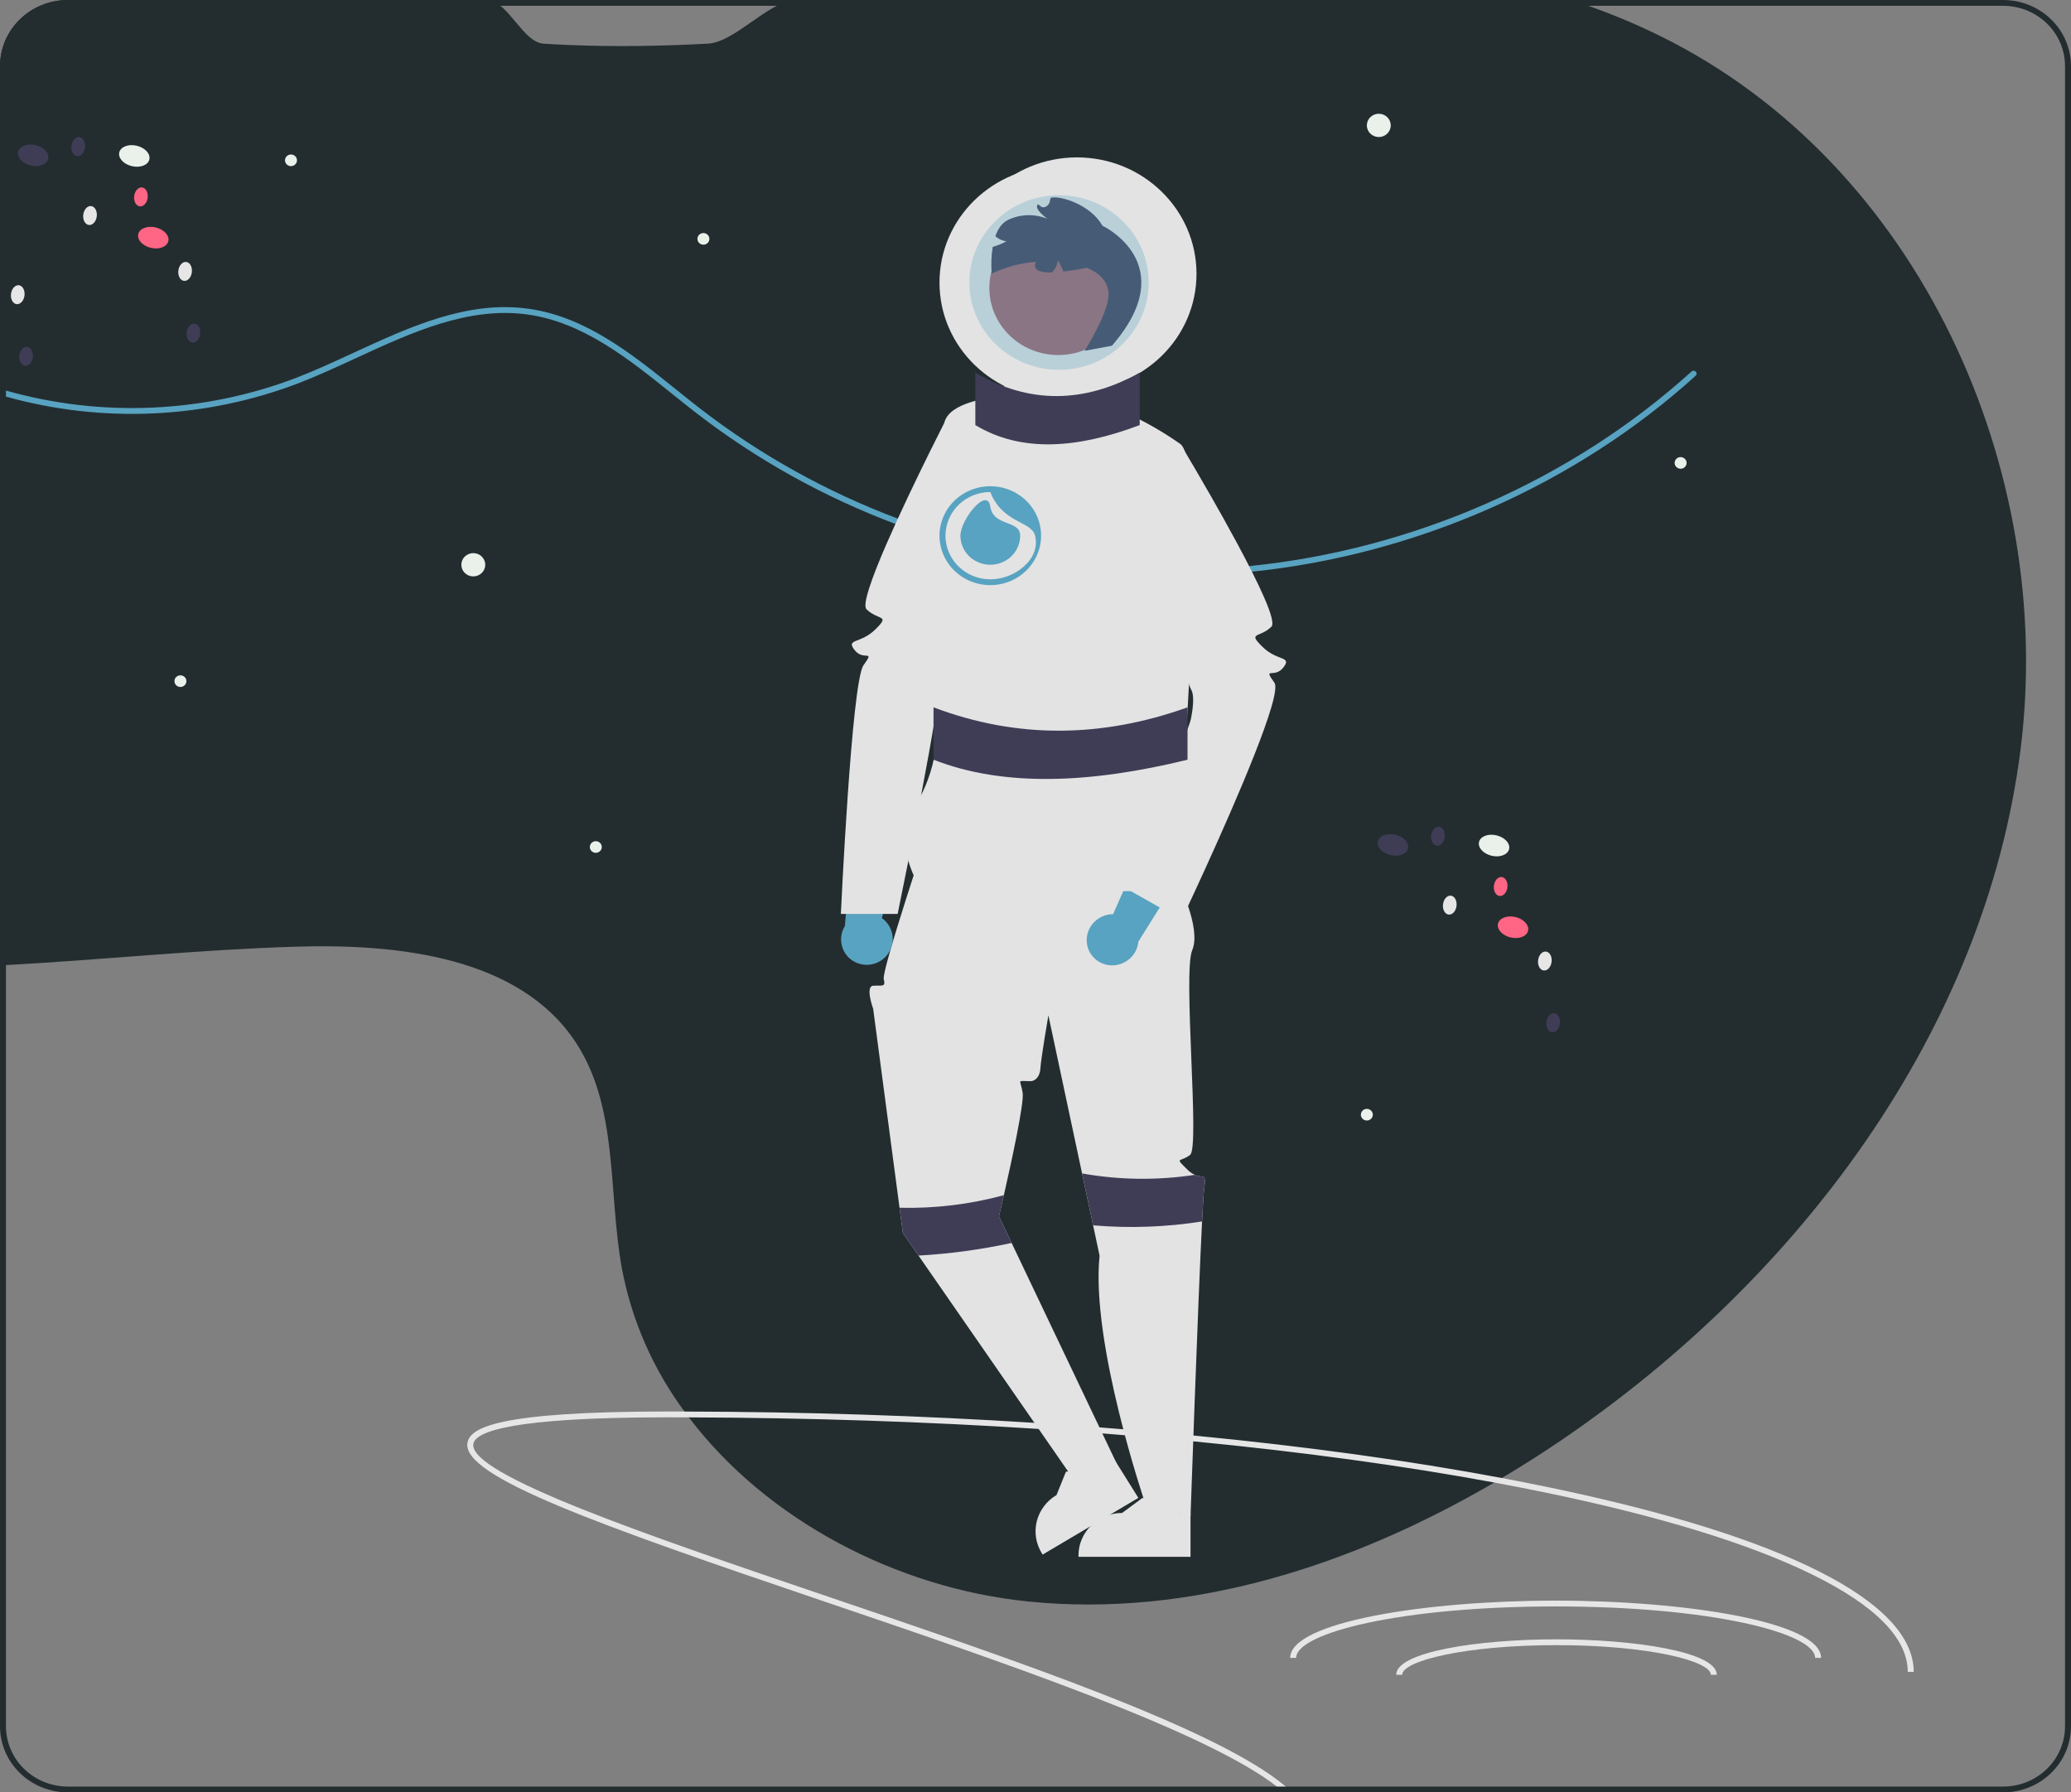 <svg width="728" height="630" viewBox="0 0 728 630" fill="none" xmlns="http://www.w3.org/2000/svg">
<rect x="0" y="0" width="728" height="630" fill="#808080" stroke="none"/>
<g clip-path="url(#clip0_203_21537)">
<path d="M710.246 263.608C697.745 362.117 632.425 449.448 548.805 506.23C542.019 510.842 535.064 515.267 527.942 519.505C527.049 520.036 526.156 520.568 525.263 521.09C475.574 550.115 418.647 568.708 361.458 562.909C314.994 558.205 269.371 534.14 242.141 498.191C241.627 497.516 241.112 496.82 240.618 496.135C229.526 481.158 222.004 463.961 218.6 445.797C213.704 418.909 217.507 389.178 202.296 366.239C182.567 336.477 140.316 331.63 103.958 332.744C69.974 333.777 36.043 337.357 2.101 339.218C1.408 339.259 0.704 339.29 0 339.331V23.206C0.008 17.053 2.521 11.155 6.99 6.805C11.458 2.455 17.517 0.007 23.836 0H171.674C178.827 0.91 183.891 14.881 191.024 15.341C194.112 15.546 197.197 15.709 200.279 15.832C216.488 16.486 232.676 16.21 248.844 15.341C258.288 14.84 269.833 0.839 279.266 0H552.25C554.289 0.655 556.305 1.34 558.322 2.045C567.013 5.094 575.503 8.66 583.745 12.723C674.676 57.61 722.747 165.099 710.246 263.608Z" fill="#232D30"/>
<path d="M596.046 132.075C553.721 170.427 497.656 195.034 440.067 200.935C434.415 201.518 428.75 201.917 423.07 202.132C421.809 202.183 420.549 202.214 419.278 202.244C417.219 202.296 415.149 202.316 413.09 202.316C410.621 202.316 408.153 202.282 405.684 202.214C391.394 201.808 377.16 200.293 363.118 197.683C362.603 197.581 362.099 197.489 361.584 197.387C359.367 196.967 357.158 196.517 354.955 196.037C350.732 195.126 346.53 194.117 342.349 193.009C340.994 192.651 339.639 192.283 338.284 191.894C336.34 191.352 334.407 190.78 332.474 190.197C331.749 189.972 331.025 189.757 330.3 189.522C329.564 189.297 328.829 189.062 328.094 188.816C323.608 187.384 319.161 185.83 314.752 184.152C289.644 174.709 266.14 161.638 245.03 145.381C242.11 143.121 239.147 140.748 236.29 138.447C220.932 126.113 205.048 113.359 185.687 110.577C164.782 107.581 144.697 116.847 125.283 125.806C118.697 128.843 111.889 131.983 105.156 134.612C72.284 147.217 36.057 148.903 2.101 139.408C1.397 139.224 0.693 139.019 0 138.815V136.677C0.693 136.882 1.397 137.087 2.101 137.281C35.773 146.824 71.746 145.216 104.378 132.709C111.049 130.112 117.835 126.982 124.39 123.955C144.087 114.863 164.457 105.464 185.992 108.552C205.93 111.416 222.045 124.354 237.624 136.872C240.482 139.163 243.434 141.535 246.333 143.785C267.303 159.939 290.656 172.92 315.603 182.291H315.614C319.837 183.887 324.112 185.39 328.409 186.781C329.029 186.975 329.648 187.169 330.268 187.374C330.962 187.589 331.665 187.804 332.359 188.018C334.134 188.571 335.913 189.096 337.695 189.593C339.439 190.105 341.194 190.589 342.958 191.046H342.969C347.486 192.242 352.031 193.323 356.604 194.288C358.674 194.738 360.743 195.147 362.834 195.535C363.286 195.627 363.748 195.709 364.21 195.791C377.682 198.266 391.33 199.723 405.033 200.148H405.043C409.802 200.291 414.554 200.308 419.299 200.199C420.538 200.168 421.767 200.127 422.996 200.087C428.364 199.882 433.726 199.514 439.08 198.982H439.09C496.5 193.265 552.429 168.801 594.617 130.572C594.822 130.389 595.094 130.292 595.372 130.303C595.65 130.314 595.912 130.432 596.101 130.631C596.29 130.83 596.39 131.093 596.38 131.364C596.37 131.635 596.25 131.89 596.046 132.075Z" fill="#58A3C1"/>
<path d="M0.325 93.007C0.261 93.268 0.151 93.517 0 93.743V90.89C0.383 91.528 0.5 92.287 0.325 93.007Z" fill="#FF6584"/>
<path d="M8.615 103.84C8.826 102.004 7.933 100.399 6.621 100.256C5.309 100.114 4.074 101.487 3.863 103.323C3.652 105.16 4.545 106.764 5.858 106.907C7.17 107.05 8.404 105.677 8.615 103.84Z" fill="#E6E6E6"/>
<path d="M11.538 125.529C11.749 123.693 10.856 122.088 9.544 121.945C8.231 121.803 6.997 123.176 6.786 125.012C6.575 126.849 7.468 128.453 8.78 128.596C10.093 128.739 11.327 127.366 11.538 125.529Z" fill="#3F3D56"/>
<path d="M530.463 298.499C530.977 296.528 529.033 294.347 526.121 293.629C523.21 292.91 520.434 293.926 519.921 295.898C519.407 297.87 521.351 300.051 524.263 300.769C527.174 301.487 529.95 300.471 530.463 298.499Z" fill="#EAF1EB"/>
<path d="M494.911 298.276C495.424 296.304 493.48 294.123 490.569 293.405C487.657 292.687 484.881 293.703 484.368 295.675C483.855 297.646 485.799 299.827 488.71 300.545C491.621 301.263 494.397 300.247 494.911 298.276Z" fill="#3F3D56"/>
<path d="M537.135 327.216C537.648 325.244 535.704 323.063 532.793 322.345C529.882 321.627 527.106 322.643 526.592 324.614C526.079 326.586 528.023 328.767 530.934 329.485C533.846 330.203 536.622 329.187 537.135 327.216Z" fill="#FF6584"/>
<path d="M545.423 338.045C545.634 336.208 544.741 334.604 543.428 334.461C542.116 334.318 540.881 335.691 540.671 337.528C540.46 339.364 541.353 340.969 542.665 341.112C543.977 341.254 545.212 339.881 545.423 338.045Z" fill="#E6E6E6"/>
<path d="M548.347 359.734C548.557 357.897 547.665 356.293 546.352 356.15C545.04 356.007 543.805 357.38 543.595 359.217C543.384 361.053 544.277 362.658 545.589 362.8C546.901 362.943 548.136 361.57 548.347 359.734Z" fill="#3F3D56"/>
<path d="M511.999 318.399C512.21 316.562 511.317 314.958 510.005 314.815C508.692 314.672 507.458 316.045 507.247 317.882C507.036 319.718 507.929 321.323 509.241 321.466C510.554 321.608 511.788 320.235 511.999 318.399Z" fill="#E6E6E6"/>
<path d="M529.891 311.856C530.101 310.02 529.208 308.415 527.896 308.272C526.584 308.13 525.349 309.503 525.138 311.339C524.928 313.176 525.821 314.78 527.133 314.923C528.445 315.066 529.68 313.693 529.891 311.856Z" fill="#FF6584"/>
<path d="M507.849 294.176C508.059 292.34 507.166 290.735 505.854 290.592C504.542 290.45 503.307 291.823 503.096 293.659C502.886 295.496 503.779 297.1 505.091 297.243C506.403 297.386 507.638 296.013 507.849 294.176Z" fill="#3F3D56"/>
<path d="M52.484 56.113C52.997 54.141 51.053 51.96 48.142 51.242C45.23 50.524 42.454 51.54 41.941 53.511C41.428 55.483 43.372 57.664 46.283 58.382C49.194 59.1 51.971 58.084 52.484 56.113Z" fill="#EAF1EB"/>
<path d="M16.931 55.889C17.444 53.918 15.5 51.737 12.589 51.019C9.678 50.3 6.902 51.317 6.388 53.288C5.875 55.26 7.819 57.441 10.73 58.159C13.642 58.877 16.418 57.861 16.931 55.889Z" fill="#3F3D56"/>
<path d="M59.155 84.829C59.669 82.858 57.724 80.677 54.813 79.959C51.902 79.24 49.126 80.257 48.612 82.228C48.099 84.2 50.043 86.381 52.955 87.099C55.866 87.817 58.642 86.801 59.155 84.829Z" fill="#FF6584"/>
<path d="M67.443 95.658C67.654 93.822 66.761 92.217 65.449 92.074C64.137 91.931 62.902 93.305 62.691 95.141C62.48 96.978 63.373 98.582 64.686 98.725C65.998 98.868 67.233 97.495 67.443 95.658Z" fill="#E6E6E6"/>
<path d="M70.367 117.347C70.578 115.51 69.684 113.906 68.372 113.763C67.06 113.62 65.825 114.994 65.615 116.83C65.404 118.667 66.297 120.271 67.609 120.414C68.921 120.557 70.156 119.183 70.367 117.347Z" fill="#3F3D56"/>
<path d="M34.019 76.013C34.23 74.176 33.337 72.572 32.025 72.429C30.712 72.286 29.478 73.659 29.267 75.496C29.056 77.332 29.949 78.936 31.261 79.079C32.574 79.222 33.808 77.849 34.019 76.013Z" fill="#E6E6E6"/>
<path d="M51.911 69.469C52.121 67.632 51.228 66.028 49.916 65.885C48.604 65.742 47.369 67.115 47.158 68.952C46.948 70.788 47.841 72.393 49.153 72.535C50.465 72.678 51.7 71.305 51.911 69.469Z" fill="#FF6584"/>
<path d="M29.869 51.79C30.079 49.953 29.186 48.349 27.874 48.206C26.562 48.063 25.327 49.436 25.116 51.273C24.906 53.109 25.799 54.714 27.111 54.857C28.423 54.999 29.658 53.626 29.869 51.79Z" fill="#3F3D56"/>
<path d="M166.371 202.598C168.692 202.598 170.573 200.766 170.573 198.507C170.573 196.248 168.692 194.416 166.371 194.416C164.051 194.416 162.169 196.248 162.169 198.507C162.169 200.766 164.051 202.598 166.371 202.598Z" fill="#EAF1EB"/>
<path d="M63.422 241.462C64.582 241.462 65.523 240.546 65.523 239.416C65.523 238.286 64.582 237.371 63.422 237.371C62.261 237.371 61.321 238.286 61.321 239.416C61.321 240.546 62.261 241.462 63.422 241.462Z" fill="#EAF1EB"/>
<path d="M480.473 393.848C481.633 393.848 482.574 392.932 482.574 391.802C482.574 390.673 481.633 389.757 480.473 389.757C479.312 389.757 478.372 390.673 478.372 391.802C478.372 392.932 479.312 393.848 480.473 393.848Z" fill="#EAF1EB"/>
<path d="M209.442 299.757C210.603 299.757 211.543 298.841 211.543 297.711C211.543 296.582 210.603 295.666 209.442 295.666C208.282 295.666 207.341 296.582 207.341 297.711C207.341 298.841 208.282 299.757 209.442 299.757Z" fill="#EAF1EB"/>
<path d="M247.26 86.007C248.421 86.007 249.361 85.091 249.361 83.962C249.361 82.832 248.421 81.916 247.26 81.916C246.1 81.916 245.159 82.832 245.159 83.962C245.159 85.091 246.1 86.007 247.26 86.007Z" fill="#EAF1EB"/>
<path d="M590.775 164.757C591.935 164.757 592.876 163.841 592.876 162.711C592.876 161.582 591.935 160.666 590.775 160.666C589.614 160.666 588.674 161.582 588.674 162.711C588.674 163.841 589.614 164.757 590.775 164.757Z" fill="#EAF1EB"/>
<path d="M102.291 58.393C103.451 58.393 104.392 57.477 104.392 56.348C104.392 55.218 103.451 54.302 102.291 54.302C101.131 54.302 100.19 55.218 100.19 56.348C100.19 57.477 101.131 58.393 102.291 58.393Z" fill="#EAF1EB"/>
<path d="M484.675 48.166C486.995 48.166 488.877 46.335 488.877 44.075C488.877 41.816 486.995 39.984 484.675 39.984C482.354 39.984 480.473 41.816 480.473 44.075C480.473 46.335 482.354 48.166 484.675 48.166Z" fill="#EAF1EB"/>
<path d="M672.712 587.659H670.611C670.611 575.856 659.255 564.31 636.848 553.336C614.923 542.597 583.492 532.943 543.447 524.648C537.522 523.421 531.461 522.235 525.263 521.089C493.201 515.158 457.579 510.3 419.424 506.607C411.535 505.84 403.534 505.128 395.42 504.47C392.794 504.245 390.147 504.04 387.489 503.826C380.104 503.263 372.642 502.738 365.103 502.251C325.751 499.714 284.435 498.334 242.141 498.19C239.652 498.17 237.151 498.17 234.651 498.17C179.573 498.17 167.135 503.233 166.4 507.487C164.519 518.246 228.222 539.856 289.824 560.771C358.012 583.905 428.091 607.694 451.959 627.954C452.767 628.639 453.524 629.325 454.228 630H451.339C450.572 629.325 449.742 628.639 448.86 627.954C423.658 608.359 352.97 584.365 289.13 562.694C210.405 535.98 162.261 519.003 164.32 507.139C165.213 502.005 174.016 496.125 234.651 496.125C236.637 496.125 238.633 496.125 240.618 496.135C282.901 496.247 324.217 497.597 363.611 500.113C371.311 500.594 378.935 501.126 386.481 501.709C389.286 501.923 392.08 502.138 394.864 502.373C403.184 503.048 411.395 503.778 419.498 504.562C458.661 508.346 495.187 513.358 527.942 519.504C533.362 520.527 538.678 521.577 543.888 522.654C626.962 539.856 672.712 562.939 672.712 587.659Z" fill="#E6E6E6"/>
<path d="M640.149 582.729H638.048C638.048 573.995 601.398 564.643 546.839 564.643C492.28 564.643 455.629 573.994 455.629 582.729H453.528C453.528 570.127 500.971 562.598 546.839 562.598C592.706 562.598 640.149 570.127 640.149 582.729Z" fill="#E6E6E6"/>
<path d="M603.49 588.678H601.389C601.389 583.745 579.111 578.248 547.144 578.248C515.177 578.248 492.899 583.745 492.899 588.678H490.798C490.798 580.575 519.829 576.202 547.144 576.202C574.459 576.202 603.49 580.575 603.49 588.678Z" fill="#E6E6E6"/>
<path d="M378.573 137.143C401.781 137.143 420.594 118.828 420.594 96.234C420.594 73.641 401.781 55.325 378.573 55.325C355.366 55.325 336.553 73.641 336.553 96.234C336.553 118.828 355.366 137.143 378.573 137.143Z" fill="#E3E3E3"/>
<path d="M372.271 140.212C395.478 140.212 414.291 121.896 414.291 99.303C414.291 76.709 395.478 58.394 372.271 58.394C349.064 58.394 330.25 76.709 330.25 99.303C330.25 121.896 349.064 140.212 372.271 140.212Z" fill="#E3E3E3"/>
<path d="M418.492 547.2L379.106 547.198V546.714C379.107 542.755 380.722 538.96 383.597 536.161C386.472 533.362 390.371 531.789 394.436 531.789L401.632 526.476L415.055 531.79L418.493 531.79L418.492 547.2Z" fill="#E3E3E3"/>
<path d="M400.158 526.491L366.507 546.417L366.248 546.002C364.136 542.62 363.489 538.56 364.452 534.714C365.414 530.869 367.906 527.553 371.379 525.495L374.69 517.315L388.995 515.065L391.933 513.325L400.158 526.491Z" fill="#E3E3E3"/>
<path d="M423.293 417.851C423.115 419.078 422.852 423.251 422.547 429.326C421.066 458.78 418.492 532.938 418.492 532.938L402.451 528.08C402.451 528.08 383.374 472.055 386.526 441.374L384.256 430.696L380.37 412.451V412.441L368.53 356.876C368.53 356.876 365.936 371.93 365.726 375.459C365.515 378.987 363.414 380.01 362.364 380.01C357.101 380.01 358.719 379.1 359.486 384.162C360.042 387.803 355.483 408.677 352.878 420.091C351.869 424.529 351.155 427.536 351.155 427.536L355.609 436.884L392.534 514.407L378.573 521.688L322.875 441.322L317.381 433.396L316.205 424.509L306.939 354.585C306.939 354.585 304.05 346.679 306.939 346.475C309.839 346.26 311.477 347.15 310.658 344.153C309.839 341.146 326.647 291.033 326.647 291.033L413.839 309.442C413.839 309.442 422.432 326.071 419.091 333.987C415.74 341.903 421.833 403.205 418.356 405.926C414.889 408.646 412.652 406.468 417.442 411.142C418.175 411.886 419.039 412.496 419.995 412.942C422.957 414.251 424.134 412.124 423.293 417.851Z" fill="#E3E3E3"/>
<path d="M371.997 124.789C385.374 124.789 396.218 114.232 396.218 101.209C396.218 88.186 385.374 77.629 371.997 77.629C358.621 77.629 347.777 88.186 347.777 101.209C347.777 114.232 358.621 124.789 371.997 124.789Z" fill="#A0616A"/>
<path d="M390.872 121.517L381.27 123.307C381.27 123.307 390.199 109.275 389.674 102.852C389.149 96.43 381.963 94.129 381.963 94.129C381.963 94.129 377.982 94.967 373.79 95.438C373.288 94.061 372.637 92.742 371.847 91.5C371.691 93.103 370.963 94.601 369.788 95.734C368.252 95.863 366.705 95.689 365.239 95.223C363.579 94.487 363.611 93.208 364.157 92.011C358.747 92.446 353.468 93.858 348.589 96.174C348.347 93.034 348.471 89.878 348.956 86.765C349.188 86.704 349.419 86.632 349.65 86.56C351.082 86.119 352.462 85.533 353.768 84.811C352.314 84.624 350.956 84.002 349.881 83.032C350.763 80.516 352.171 78.338 354.388 77.274C356.526 76.256 358.864 75.697 361.244 75.635C363.624 75.573 365.989 76.01 368.181 76.916C368.181 76.916 363.044 73.265 364.935 71.772C365.061 71.894 365.187 72.007 365.323 72.119C365.502 72.263 365.701 72.416 365.891 72.559C367.057 73.48 368.8 72.181 369.032 70.79C369.056 70.614 369.092 70.44 369.137 70.268C369.168 70.125 369.21 69.982 369.252 69.849C369.288 69.731 369.33 69.615 369.378 69.501C372.876 68.683 383.455 72.007 387.521 79.33C387.521 79.33 415.937 92.625 390.872 121.517Z" fill="#3F3D56"/>
<path d="M382.098 331.748C381.748 329.392 382.355 326.997 383.791 325.071C385.228 323.145 387.379 321.841 389.788 321.435C390.279 321.361 390.776 321.325 391.273 321.33L416.597 264.076L433.97 276.774L400.145 331.014C399.965 333.018 399.108 334.908 397.708 336.389C396.308 337.869 394.444 338.857 392.407 339.198C391.246 339.381 390.059 339.34 388.915 339.076C387.77 338.813 386.69 338.333 385.736 337.663C384.782 336.993 383.973 336.147 383.355 335.173C382.737 334.199 382.322 333.115 382.134 331.985C382.121 331.906 382.109 331.827 382.098 331.748Z" fill="#58A3C1"/>
<path d="M311.156 336.416C312.86 334.709 313.813 332.423 313.812 330.043C313.811 327.663 312.856 325.377 311.15 323.672C310.798 323.331 310.417 323.018 310.012 322.738L324.041 261.916L302.32 262.265L296.99 325.505C295.927 327.231 295.481 329.251 295.721 331.249C295.961 333.248 296.874 335.113 298.318 336.553C299.147 337.365 300.133 338.01 301.218 338.451C302.304 338.892 303.468 339.121 304.644 339.124C305.82 339.127 306.985 338.905 308.073 338.469C309.161 338.034 310.15 337.394 310.984 336.587C311.042 336.531 311.1 336.474 311.156 336.416Z" fill="#58A3C1"/>
<path d="M451.132 234.599C447.981 238.69 443.779 234.078 447.981 239.968C450.87 244.018 434.314 281.982 423.714 305.239C418.924 315.763 415.341 323.28 415.341 323.28L397.472 313.206L395.382 312.03C395.382 312.03 411.77 271.878 417.043 257.447C417.915 255.054 418.493 253.366 418.63 252.691C419.617 247.895 419.743 243.783 418.63 242.259C418.366 241.691 418.142 241.107 417.957 240.51C415.846 234.487 409.417 214.145 403.397 194.907C401.643 189.262 399.91 183.718 398.334 178.656C394.289 165.657 391.253 155.849 391.253 155.849L415.415 156.872C415.415 156.872 415.814 157.526 416.518 158.713C418.199 161.535 421.645 167.355 425.636 174.35C428.515 179.382 431.687 185.038 434.681 190.601C442.308 204.756 448.874 218.389 446.93 220.281C442.728 224.372 438.432 222.05 443.726 227.297C449.031 232.554 454.284 230.508 451.132 234.599Z" fill="#E3E3E3"/>
<path d="M422.239 288.988C415.936 282.913 417.102 255.228 417.102 255.228C417.102 255.228 423.374 162.262 414.886 156.034C409.017 151.91 402.772 148.319 396.229 145.305C395.851 145.142 395.651 145.05 395.651 145.05L390.231 130.169L356.835 128.481L351.005 139.506C351.005 139.506 350.091 139.568 348.662 139.762C343.326 140.478 330.782 143.014 331.896 150.92C333.304 160.943 323.366 222.501 320.34 225.579C317.315 228.658 318.113 239.908 325.593 247.056C333.073 254.205 327.694 273.647 322.441 281.829C319.289 286.837 317.834 292.683 318.281 298.54C318.281 298.54 322.441 320.693 332.946 313.534C336.949 310.803 342.632 310.455 349.471 310.957C349.538 310.961 349.61 310.97 349.677 310.975L349.471 311.979C358.967 312.664 370.702 314.986 383.255 314.853L382.883 313.826C383.008 313.825 383.13 313.832 383.255 313.83C385.377 313.81 387.51 313.718 389.674 313.534C408.394 311.949 416.661 316.96 419.088 311.488C421.515 306.017 428.542 295.063 422.239 288.988Z" fill="#E3E3E3"/>
<path opacity="0.3" d="M372.271 129.984C389.676 129.984 403.786 116.248 403.786 99.302C403.786 82.357 389.676 68.621 372.271 68.621C354.865 68.621 340.755 82.357 340.755 99.302C340.755 116.248 354.865 129.984 372.271 129.984Z" fill="#58A3C1"/>
<path d="M357.112 145.622C357.112 145.622 352.322 161.106 346.744 178.973C344.989 184.598 343.151 190.458 341.365 196.155C335.535 214.676 330.219 231.367 329.725 232.032C328.612 233.556 328.748 237.667 329.725 242.464C329.925 243.425 329.473 247.168 328.622 252.538C327.509 259.584 325.712 269.423 323.801 279.466C322.277 287.494 320.681 295.645 319.304 302.59C317.151 313.369 315.544 321.234 315.544 321.234H295.584C295.584 321.234 299.334 239.713 303.536 233.832C307.738 227.941 303.536 232.554 300.385 228.463C297.233 224.372 302.486 226.417 307.78 221.16C313.075 215.914 308.789 218.235 304.587 214.144C303.032 212.631 306.509 202.986 311.51 191.44C313.842 186.081 316.5 180.302 319.126 174.739C324.557 163.254 329.883 152.689 331.995 148.516C331.995 148.506 332.005 148.496 332.005 148.485L332.95 146.644L357.112 145.622Z" fill="#E3E3E3"/>
<path d="M400.634 149.416C378.7 157.71 358.98 159.14 342.856 149.416V131.007C361.846 142.1 381.112 141.796 400.634 131.007V149.416Z" fill="#3F3D56"/>
<path d="M417.442 267.03C383.545 275.324 353.068 276.754 328.149 267.03V248.621C357.497 259.714 387.273 259.41 417.442 248.621V267.03Z" fill="#3F3D56"/>
<path d="M423.293 417.851C423.115 419.078 422.852 423.251 422.547 429.326C409.891 431.322 397.029 431.783 384.257 430.696L380.37 412.451C393.456 414.777 406.852 414.943 419.995 412.942C422.957 414.251 424.134 412.123 423.293 417.851Z" fill="#3F3D56"/>
<path d="M355.61 436.884C344.839 439.217 333.892 440.701 322.876 441.322L317.382 433.396L316.205 424.509C328.587 424.819 340.948 423.33 352.878 420.09C351.87 424.529 351.155 427.536 351.155 427.536L355.61 436.884Z" fill="#3F3D56"/>
<path d="M358.614 188.279C358.614 190.991 357.507 193.593 355.537 195.511C353.567 197.429 350.895 198.506 348.109 198.506C345.323 198.506 342.651 197.429 340.681 195.511C338.711 193.593 337.604 190.991 337.604 188.279C337.604 182.63 347.059 170.892 348.109 178.052C349.16 185.211 358.614 182.63 358.614 188.279Z" fill="#58A3C1"/>
<path d="M349.251 170.938C348.873 170.908 348.495 170.897 348.106 170.897C343.533 170.903 339.136 172.614 335.818 175.678C332.5 178.743 330.515 182.928 330.269 187.374C330.258 187.67 330.248 187.977 330.248 188.284C330.248 188.703 330.258 189.112 330.3 189.521C330.564 193.162 331.999 196.629 334.402 199.431C336.804 202.232 340.052 204.226 343.684 205.13C347.317 206.033 351.149 205.8 354.637 204.463C358.125 203.126 361.093 200.754 363.118 197.683C363.525 197.076 363.89 196.444 364.21 195.791C365.473 193.226 366.07 190.399 365.949 187.558C365.828 184.716 364.993 181.947 363.516 179.494C362.039 177.04 359.966 174.977 357.479 173.485C354.992 171.994 352.166 171.119 349.251 170.938ZM361.584 197.386C359.937 199.315 357.878 200.872 355.55 201.949C353.223 203.027 350.683 203.598 348.106 203.625C344.269 203.619 340.566 202.253 337.688 199.781C334.811 197.31 332.958 193.902 332.475 190.196C332.39 189.562 332.348 188.923 332.349 188.284C332.347 188.195 332.35 188.106 332.359 188.018C332.431 183.997 334.122 180.165 337.067 177.346C340.012 174.527 343.976 172.945 348.106 172.943C348.201 173.188 348.295 173.424 348.4 173.649C352.886 183.978 362.614 183.201 363.864 188.284C364.469 190.741 364.101 193.33 362.834 195.535C362.478 196.189 362.06 196.809 361.584 197.386Z" fill="#58A3C1"/>
<path d="M704.164 0H23.836C17.517 0.007 11.458 2.455 6.99 6.805C2.521 11.155 0.008 17.053 0 23.206V606.794C0.008 612.947 2.521 618.845 6.99 623.195C11.458 627.545 17.517 629.993 23.836 630H704.164C710.483 629.993 716.542 627.545 721.01 623.195C725.479 618.845 727.992 612.947 728 606.794V23.206C727.992 17.053 725.479 11.155 721.01 6.805C716.542 2.455 710.483 0.007 704.164 0ZM725.899 606.794C725.893 612.405 723.601 617.783 719.526 621.75C715.452 625.717 709.927 627.949 704.164 627.955H23.836C18.073 627.949 12.548 625.717 8.474 621.75C4.399 617.783 2.107 612.405 2.101 606.794V23.206C2.107 17.595 4.399 12.217 8.474 8.25C12.548 4.283 18.073 2.051 23.836 2.045H704.164C709.927 2.051 715.452 4.283 719.526 8.25C723.601 12.217 725.893 17.595 725.899 23.206V606.794Z" fill="#232D30"/>
</g>
<defs>
<clipPath id="clip0_203_21537">
<rect width="728" height="630" fill="white"/>
</clipPath>
</defs>
</svg>
